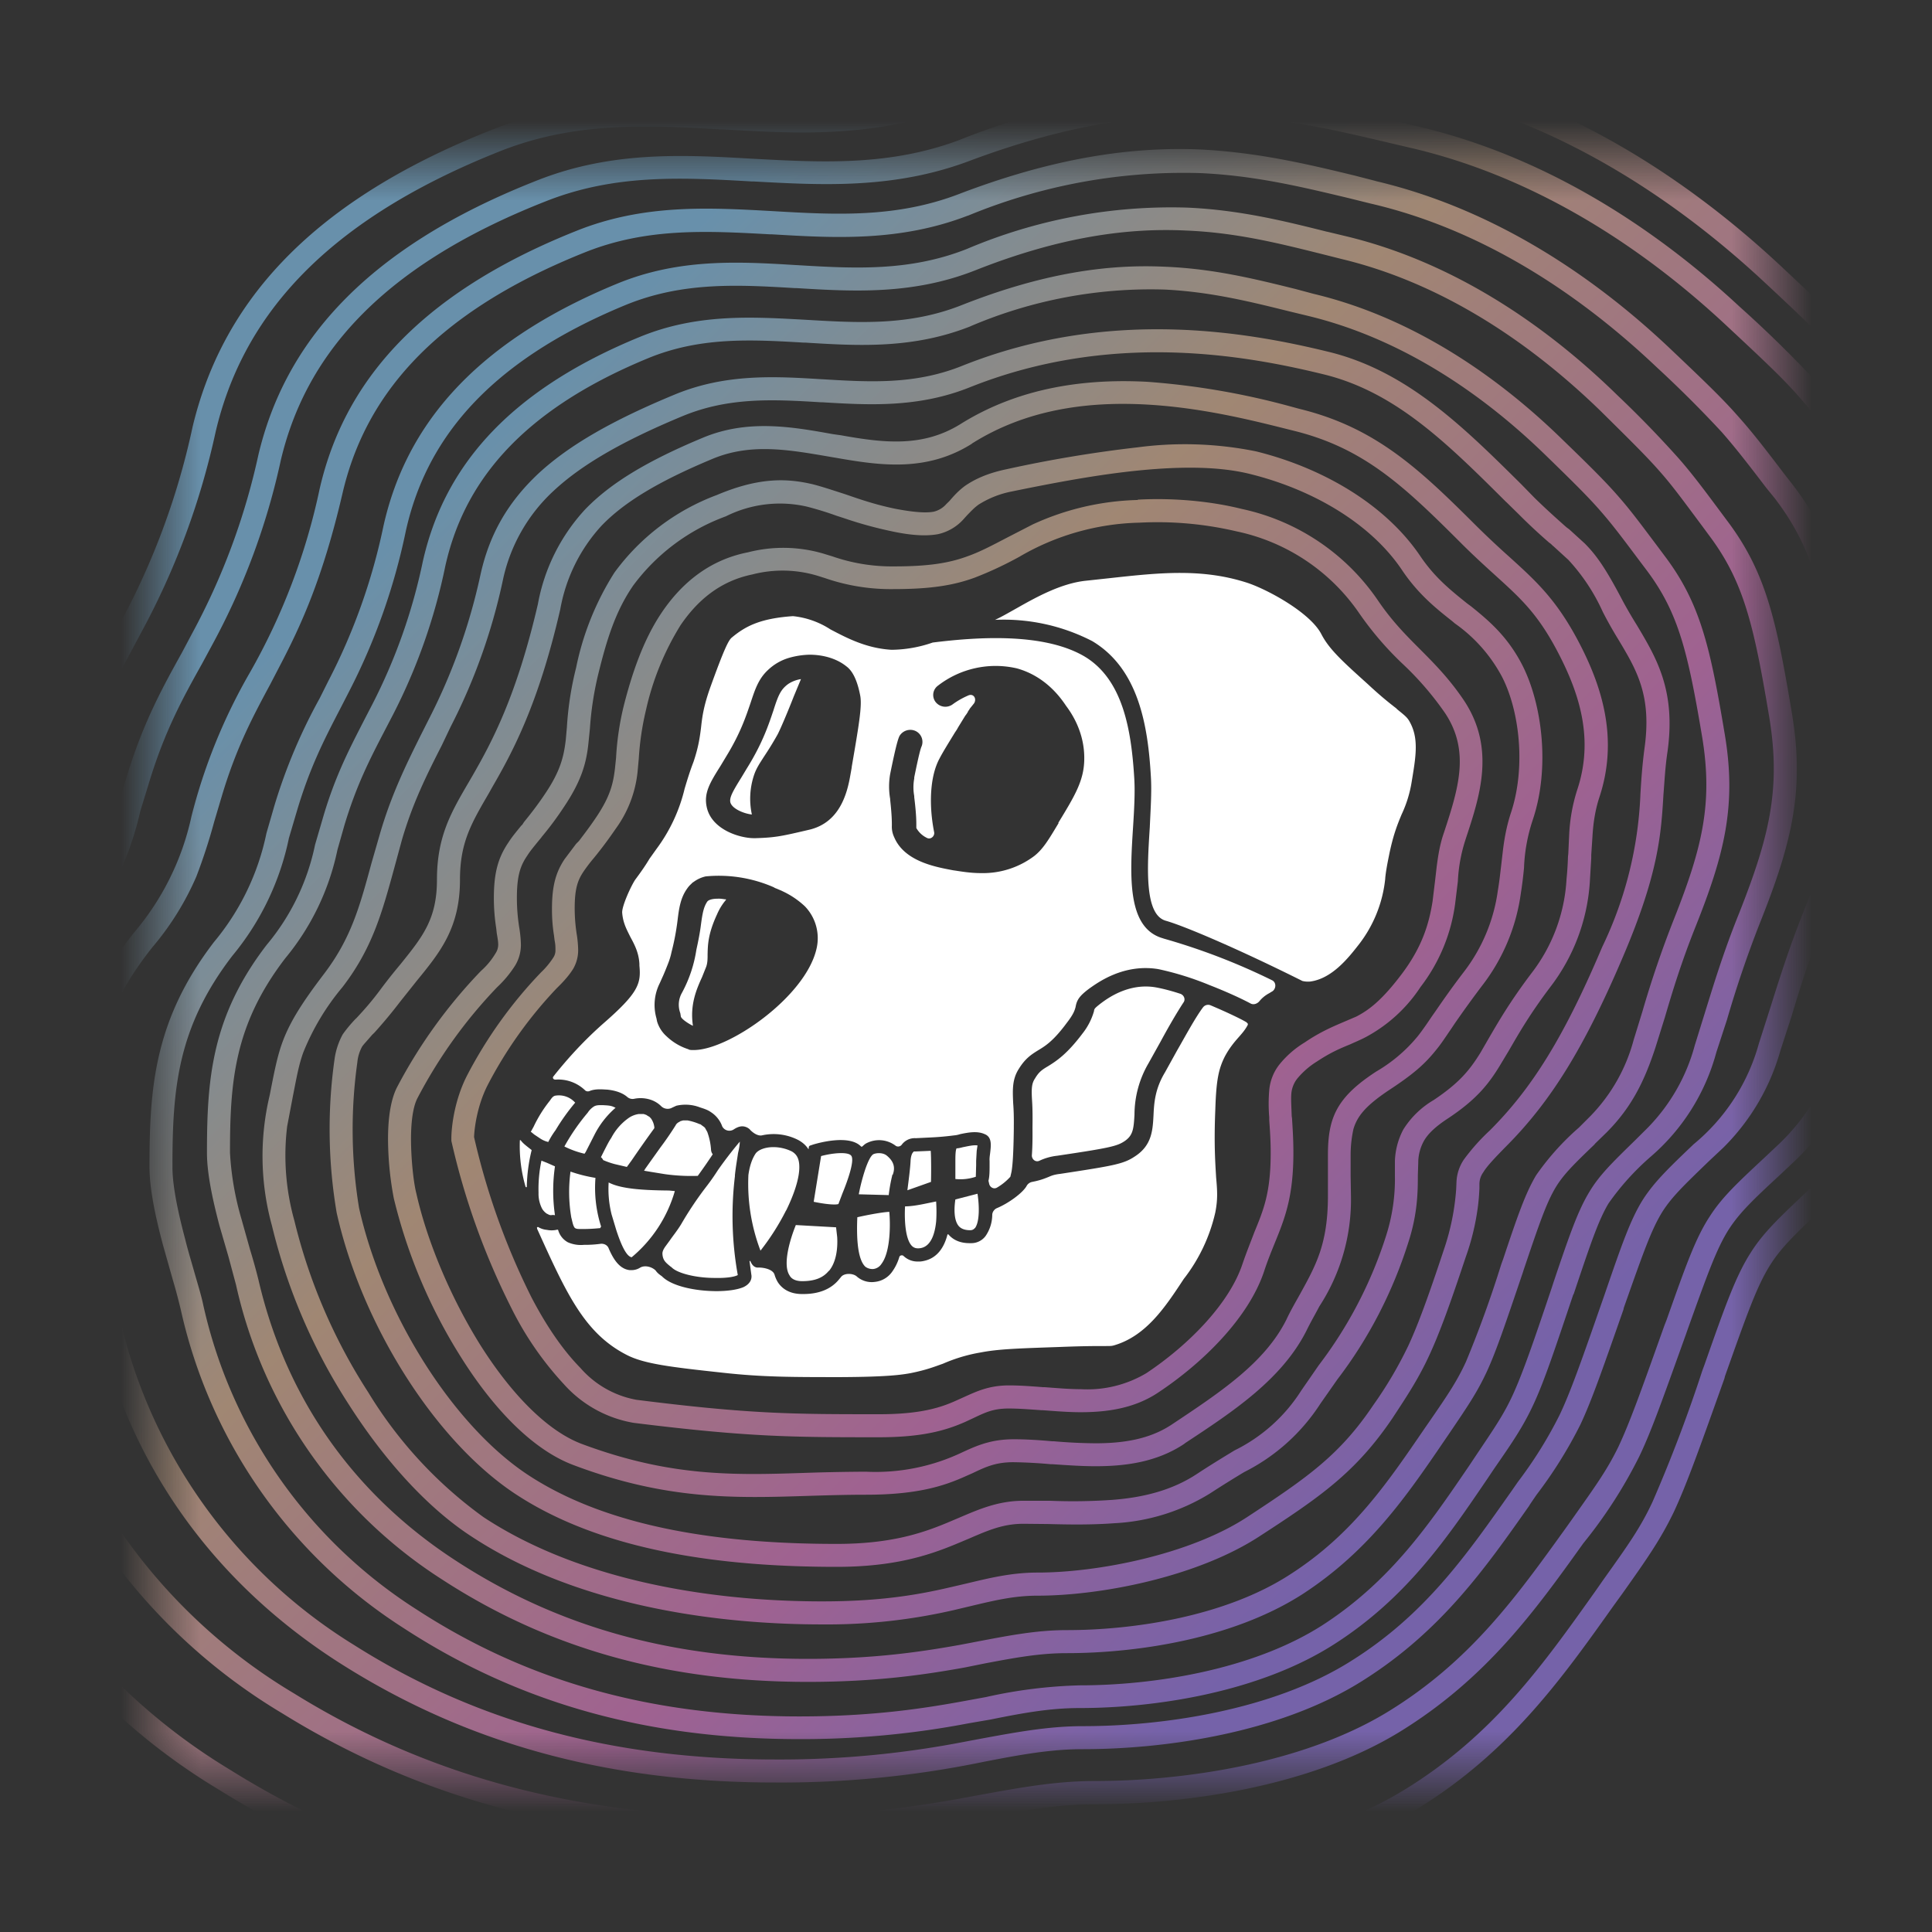 <svg xmlns="http://www.w3.org/2000/svg" xmlns:xlink="http://www.w3.org/1999/xlink" width="24" height="24" viewBox="0 0 24 24"><rect x="0" y="0" width="24" height="24" fill="#333333" stroke="none"/><mask id="tokenBrandedApe0" width="20" height="20" x="2" y="2" maskUnits="userSpaceOnUse" style="mask-type:luminance"><path fill="#fff" d="M22 2H2v20h20z"/></mask><g fill="none"><g mask="url(#tokenBrandedApe0)"><path fill="#fff" d="M17.536 9.714a1.5 1.5 0 0 1-.125.404c-.05.121-.107.257-.16.528c-.022.108-.036.19-.043.261v.007a1.6 1.6 0 0 1-.325.815c-.125.16-.332.428-.607.464a.3.3 0 0 1-.097-.007c-.786-.393-1.457-.679-1.693-.747c-.271-.071-.236-.65-.203-1.16c.01-.226.025-.44.014-.625c-.036-.643-.154-1.347-.729-1.69a2.4 2.4 0 0 0-1.207-.264c.079-.036.164-.086.261-.14c.25-.142.56-.314.868-.346l.296-.032c.618-.068 1.15-.125 1.715.06c.257.087.778.372.914.637c.096.185.257.332.578.621c.165.154.275.24.358.304v.003c.114.093.135.107.171.179c.104.203.064.425.014.728m-2.871 2.632c.046.018.064.072.036.108q-.123.188-.286.489l-.147.264a1.27 1.27 0 0 0-.175.64c-.01.178-.018.26-.128.332c-.093.06-.186.082-.832.178a.7.7 0 0 0-.225.064c-.047.018-.09-.021-.09-.067q.01-.13.008-.329v-.029q.003-.18-.004-.303c-.01-.16-.01-.229.036-.297c.05-.085.092-.11.164-.153c.096-.06.229-.143.425-.404a.8.8 0 0 0 .143-.278c.003-.029.007-.036.085-.097c.086-.064.343-.253.675-.2c.086.015.197.043.315.082m-2.554 2.908a.07.07 0 0 1-.053.028q-.1.002-.147-.05c-.068-.078-.057-.24-.043-.332l.275-.071c.022.142.029.346-.032.428zm.022-.958l-.007.125v.054l-.004.143a.6.6 0 0 1-.254.028v-.221c0-.05 0-.136.015-.16c.025 0 .053-.008.082-.015c.053-.01.128-.029.178-.021zm-.504.879c-.014.136-.057.304-.19.329c-.056.01-.085-.004-.106-.022c-.086-.078-.1-.321-.09-.496c.061 0 .14-.011.229-.029l.157-.032c.004.064.007.157 0 .25m-.064-.493l-.293.104c.014-.115.036-.272.04-.375c.006-.072.028-.097.035-.1c0-.004 0-.007.014-.007h.011l.19-.008c.006.086.006.272.003.386m-.479-.09a2 2 0 0 0-.046.254l-.372-.01a2.4 2.4 0 0 1 .083-.318c.032-.09.064-.157.096-.179c.036-.018.121-.025.171.018c.082.068.107.143.072.236zM10.95 15.7a.14.14 0 0 1-.1.064a.15.15 0 0 1-.1-.028c-.114-.107-.107-.45-.1-.615c.154-.035.322-.064.397-.067c.014.139.018.496-.097.646m-.485-.875l-.05.132c-.043.014-.175 0-.307-.028l.092-.568c.15-.04.33-.054.372-.007c.054.057-.057.35-.107.471m-.168.96c-.072.09-.179.13-.332.13c-.104 0-.143-.044-.157-.072c-.086-.129 0-.432.078-.625l.5.028l.014.122c.008.136-.01.31-.103.421z"/><path fill="#fff" d="M14.45 11.657c-.453-.125-.414-.771-.374-1.393c.014-.221.025-.428.014-.6c-.036-.585-.136-1.218-.614-1.507c-.518-.307-1.368-.24-1.89-.175a1.6 1.6 0 0 1-.51.09c-.311-.018-.55-.143-.761-.254a1.05 1.05 0 0 0-.464-.164c-.408.028-.593.125-.765.27c-.039.037-.093.144-.264.619c-.086.243-.1.375-.114.5c-.015.121-.032.24-.093.421c-.047.122-.079.229-.11.332a2.05 2.05 0 0 1-.35.75l-.087.122q-.063.107-.175.257c-.05.071-.17.332-.164.414c.01.125.054.204.1.297c.05.093.107.196.114.339v.021c.022.225-.014.34-.453.722c-.282.25-.482.486-.618.657c-.01.018.004.036.025.036h.01a.48.48 0 0 1 .364.136c.012.01.033.014.051.007c.071-.03.15-.022.225-.018c.09.01.179.035.243.089a.1.1 0 0 0 .086.025a.4.4 0 0 1 .214.014q.072.026.125.079c.036.035.093.04.132.018l.054-.025a.5.5 0 0 1 .296.021c.043.014.093.029.132.057a.35.35 0 0 1 .143.179a.1.1 0 0 0 .146.035c.061-.039.108-.046.158-.024q.03.014.046.035c.036.036.093.075.143.065a.67.67 0 0 1 .45.057c.046.025.093.06.129.117l.003-.024c0-.015.01-.022.021-.025l.033-.011c.071-.022.446-.125.592.021c.004.007.018.007.022 0q.031-.029.046-.036a.34.34 0 0 1 .365.03c.025.017.057.01.075-.012a.2.2 0 0 1 .175-.082l.203-.01q.138-.007.275-.025a.3.3 0 0 0 .072-.015c.1-.021.214-.043.307 0c.09.036.078.136.068.225c-.004.036-.011.072-.008.107v.05c0 .072 0 .143-.014.197l.01.043c.012.039.055.064.094.043a.7.7 0 0 0 .168-.136l.014-.06c.014-.076.025-.226.029-.537v-.032q.002-.163-.008-.286c-.007-.164-.014-.296.072-.428c.082-.132.16-.179.24-.229c.088-.053.188-.114.356-.342c.086-.111.097-.158.107-.193c.015-.086.043-.136.172-.232c.107-.075.428-.311.857-.24q.325.07.632.197c.193.075.382.16.51.228c.037.022.08.007.108-.021a.4.4 0 0 1 .125-.104l.046-.028c.043-.036.043-.107-.007-.133a8 8 0 0 0-1.353-.52m-4.31.136c-.143.596-1.09 1.25-1.522 1.25h-.007a.2.2 0 0 1-.05-.004l-.014-.007a.7.7 0 0 1-.268-.16a.4.4 0 0 1-.118-.186l-.007-.036a.6.6 0 0 1 .04-.436l.035-.078l.01-.022q.037-.086.069-.171c.025-.072.028-.097.035-.125q.048-.187.072-.379c.018-.15.036-.286.121-.403a.3.3 0 0 1 .047-.054l.018-.018l.021-.014a.4.4 0 0 1 .143-.064a1.7 1.7 0 0 1 .846.135c.015.011.032.015.047.022l.05.021l.014.007q.152.071.275.186a.57.57 0 0 1 .143.536m.44-2.264l-.019.107c-.043.246-.143.578-.5.668c-.35.082-.428.1-.678.107h-.018c-.179 0-.525-.107-.586-.383c-.04-.178.04-.307.172-.517l.071-.118c.175-.286.243-.493.3-.66c.054-.162.096-.297.214-.408a.64.64 0 0 1 .265-.154a1 1 0 0 1 .253-.039c.168 0 .336.046.457.143c.054.04.129.125.175.371c.022.129-.018.365-.107.882m2.57.696c-.124.207-.192.321-.3.407a1.06 1.06 0 0 1-.664.214c-.146 0-.271-.025-.346-.035c-.21-.04-.604-.107-.732-.411a.3.3 0 0 1-.029-.143c0-.05 0-.132-.021-.321v-.011a.9.9 0 0 1 0-.31l.003-.015c.075-.368.097-.421.111-.454c.04-.071.129-.1.204-.064a.15.15 0 0 1 .071.193c-.01.021-.032.096-.09.382v.014a.6.6 0 0 0 0 .218v.014c.026.208.026.3.026.35v.033a.3.3 0 0 0 .128.121c.05.029.104-.021.093-.071c-.064-.322-.057-.686.068-.915c.04-.078.118-.203.19-.321l.024-.036l.018-.032l.086-.14l.01-.013l.008-.011l.014-.022l.004-.01l.01-.015l.008-.01v-.004l.057-.071c.035-.058-.008-.125-.072-.097a1 1 0 0 0-.19.107a.154.154 0 0 1-.213-.021a.143.143 0 0 1 .025-.207a1.17 1.17 0 0 1 .982-.215c.357.1.543.365.61.465c.058.078.233.321.226.668c-.004.26-.115.446-.322.785z"/><path fill="#fff" d="m9.95 8.436l-.089.214c-.071.182-.16.393-.2.471a4 4 0 0 1-.171.279c-.05.079-.093.14-.122.225a.93.93 0 0 0-.028.493c-.097-.01-.25-.072-.268-.154c-.01-.057.025-.125.136-.303l.071-.118c.196-.314.271-.547.329-.718c.06-.19.092-.264.189-.332a.4.4 0 0 1 .153-.057m-.185 6.6a3 3 0 0 1-.318.5c-.114-.3-.165-.62-.15-.94c.014-.1.04-.192.09-.267c.035-.047.12-.079.22-.079c.076 0 .158.018.23.054c.035.021.088.06.092.175c.007.153-.068.364-.164.56z"/><path fill="#fff" d="M15.49 12.707q.015.007.01.025c-.031.06-.07.104-.114.154c-.053.06-.114.132-.171.239c-.079.157-.107.3-.118.66c-.018.43 0 .665.01.84c.015.168.022.271-.01.436a2.1 2.1 0 0 1-.393.828c-.228.347-.464.704-.86.822c-.036.01-.036.01-.143.01c-.09 0-.24 0-.522.011c-.514.018-.771.025-.993.068a2 2 0 0 0-.471.14c-.107.038-.207.078-.4.117c-.114.021-.286.047-.868.05c-.607 0-.971 0-1.453-.053c-.665-.072-.997-.111-1.215-.226c-.521-.27-.743-.76-1.107-1.564v-.007c-.007-.007.007-.018.014-.014q.05.03.108.035a.3.3 0 0 0 .117 0h.004c.007-.007.014 0 .018 0a.25.25 0 0 0 .121.154a.4.4 0 0 0 .2.032q.107.001.215-.014c.035 0 .071.014.089.05c.064.153.143.264.264.278h.025a.2.2 0 0 0 .107-.032c.057-.032.143-.01.19.036c.025.036.053.054.078.072c.125.128.429.185.679.185c.139 0 .26-.018.335-.05c.104-.05.104-.125.097-.157l-.022-.164c0-.004.008-.007.011 0c.014.032.036.071.082.078h.022c.071 0 .178.025.196.09q.016.053.043.096c.043.064.129.143.3.143h.014c.193 0 .347-.06.447-.186l.021-.025c.036-.05.143-.05.193-.01a.28.28 0 0 0 .229.07a.3.3 0 0 0 .217-.131a.6.6 0 0 0 .086-.179c.007-.021.036-.025.05-.014a.25.25 0 0 0 .182.071q.034.002.072-.007c.168-.035.253-.171.293-.325c0-.007.01-.007.014-.003c.043.05.121.107.26.107h.022a.22.22 0 0 0 .179-.09a.47.47 0 0 0 .082-.26c0-.036.025-.072.06-.086c.143-.06.315-.186.365-.271a.1.1 0 0 1 .071-.054c.107-.021.157-.043.2-.06c.036-.015.064-.03.15-.04c.654-.1.782-.121.922-.214c.214-.136.225-.325.235-.507c.007-.158.018-.333.143-.54l.15-.271c.097-.168.225-.407.322-.536a.08.08 0 0 1 .096-.025c.221.093.41.186.45.214z"/><path fill="#fff" d="M9.13 14.607c-.05.41-.038.826.035 1.232c-.029.018-.122.04-.286.036c-.24 0-.468-.06-.536-.132l-.014-.01c-.057-.047-.096-.076-.1-.158q-.002-.037.036-.09l.057-.078c.036-.053.09-.118.14-.2q.132-.228.292-.44c.043-.056.093-.12.164-.231q.128-.183.272-.354c0 .04-.01.093-.022.143c-.01.075-.028.168-.039.279zm-.112-3.436v.008a.7.7 0 0 0-.11.178c-.115.247-.115.386-.118.497c0 .057 0 .107-.018.157l-.05.125c-.068.15-.154.343-.114.607c-.054-.025-.14-.082-.15-.114l-.007-.043a.3.3 0 0 1 .021-.254q.136-.252.179-.536q.041-.183.057-.314c.018-.132.032-.214.078-.282c.015-.021.061-.036.129-.036q.037-.002.086.007zm-.185 3.115a.8.8 0 0 0-.047-.225l-.028-.05L8.747 14l-.029-.021l-.014-.011l-.01-.004h-.008v-.003h-.003a.7.7 0 0 0-.143-.043h-.054l-.035.01l-.011.008l-.014.007l-.018.014l-.011.014l-.004.008a4 4 0 0 1-.189.275l-.125.175l-.068.096c0 .007-.007.01-.01.018l.082.014l.178.029q.203.028.407.021q.096-.132.186-.268a.1.1 0 0 1-.021-.053m-.45.51a1.67 1.67 0 0 1-.536.822c-.071-.01-.14-.179-.193-.343l-.057-.19a1.3 1.3 0 0 1-.036-.396c.143.075.393.097.75.1zm-.254-.785l-.003.007q-.143.196-.279.396l-.06.082l-.15-.035a1 1 0 0 1-.144-.05a.1.1 0 0 0-.028-.036l.043-.086c.028-.053.053-.107.085-.153a.7.7 0 0 1 .225-.254a.3.3 0 0 1 .115-.043h.064l.032.011l.01.007l.03.018l.017.018a.23.23 0 0 1 .043.118m-.482-.25a1.1 1.1 0 0 0-.264.339l-.107.21l-.015.022q-.13-.03-.25-.09q.124-.224.29-.42a.25.25 0 0 1 .082-.08c.035-.017.075-.013.114-.013c.043.003.086.003.125.021zm-.182 1.478l-.01.018h-.012a2 2 0 0 1-.242.01c-.029 0-.058-.003-.068-.024c-.018-.029-.025-.079-.036-.118a1.9 1.9 0 0 1-.01-.571q.15.052.31.078c-.016.205.008.412.071.607zM7.143 13.7q-.135.161-.242.34a1 1 0 0 0-.09.146a.3.3 0 0 1-.1-.043l-.075-.05l-.035-.029l-.008-.003l.036-.065q.081-.172.2-.321c.018-.025.036-.057.068-.064a.27.27 0 0 1 .25.089zm-.689.464h.014c.022.032.054.057.09.086l.046.036v.003c-.036.143-.057.3-.06.454c0 .007-.011.007-.015 0a1.8 1.8 0 0 1-.071-.579zm.44.325a2.1 2.1 0 0 0 0 .607a.1.1 0 0 0-.05 0l-.011-.003h-.007l-.036-.018a.2.2 0 0 1-.054-.057a.4.4 0 0 1-.046-.2a1.7 1.7 0 0 1 .036-.4l.071.028z"/><path fill="url(#tokenBrandedApe1)" fill-opacity=".6" d="M17.489.807c-.679-.164-1.4-.335-2.236-.371c-.971-.043-2.096.096-3.514.636c-.936.353-1.832.303-2.757.25c-.922-.054-1.868-.108-2.85.282c-2.382.932-3.393 2.25-3.74 3.7a9.1 9.1 0 0 1-1.025 2.66a8.2 8.2 0 0 0-.85 2.068c-.092.311-.157.532-.246.74c-.118.282-.275.535-.6.942c-.957 1.193-1.032 2.236-1.032 3.447c0 .346.103.793.214 1.193l.157.532c.057.186.107.343.132.464a7.8 7.8 0 0 0 3.572 4.879c1.875 1.171 3.943 1.7 6.321 1.7a14.8 14.8 0 0 0 3.061-.304c.529-.096.964-.178 1.44-.178c1.189 0 2.864-.229 4.074-.979c1.147-.707 1.793-1.618 2.44-2.529l.103-.142c.307-.433.472-.668.64-1.015c.16-.343.32-.793.628-1.657l.007-.029c.279-.785.397-1.12.564-1.385c.143-.225.322-.393.683-.732l.207-.197c.395-.383.683-.864.835-1.393c.058-.157.108-.325.165-.503c.132-.425.285-.91.535-1.504c.504-1.214.715-2.018.508-3.196c-.25-1.436-.422-2.164-1.029-2.94l-.118-.153c-.296-.379-.471-.604-.671-.821c-.222-.25-.479-.493-.975-.958c-1.247-1.167-2.715-2.06-4.315-2.428l-.32-.079zm-5.65.532a8.4 8.4 0 0 1 3.403-.617c.804.035 1.497.2 2.18.36l.328.079c1.543.357 2.964 1.218 4.185 2.36c.5.465.743.704.957.94c.19.214.358.428.658.81l.117.15c.561.715.722 1.376.972 2.815c.193 1.1.003 1.846-.49 3.035a17 17 0 0 0-.546 1.54c-.057.178-.107.34-.16.49a2.9 2.9 0 0 1-.761 1.274l-.2.193c-.36.34-.572.536-.732.79c-.186.289-.318.66-.575 1.392l-.029.079q-.27.828-.618 1.628c-.15.322-.303.536-.614.972l-.097.139c-.65.914-1.264 1.782-2.357 2.457c-1.15.71-2.76.94-3.928.94c-.5 0-.964.085-1.497.178l-.335.064c-.679.118-1.5.236-2.665.236c-2.335 0-4.353-.518-6.175-1.657a7.52 7.52 0 0 1-3.435-4.7c-.029-.122-.083-.297-.143-.497l-.15-.507a4.7 4.7 0 0 1-.204-1.118c0-1.189.072-2.15.968-3.267a4.1 4.1 0 0 0 .643-1.011c.093-.222.164-.464.26-.786l.122-.407c.21-.679.446-1.118.7-1.586l.143-.268a9.4 9.4 0 0 0 .914-2.471c.314-1.34 1.25-2.59 3.56-3.5c.919-.357 1.804-.314 2.73-.26h.02c.915.053 1.865.106 2.855-.269zm5.443.154l.303.071c1.493.343 2.861 1.165 4.022 2.243q.474.424.91.886c.186.204.347.407.622.76l.114.144c.568.714.725 1.389.96 2.714c.19 1.093-.006 1.84-.474 2.957c-.232.55-.375 1-.5 1.386l-.15.471c-.144.49-.414.933-.782 1.286l-.193.182c-.34.314-.5.468-.636.675c-.153.24-.264.55-.525 1.279l-.007.021c-.286.796-.432 1.214-.586 1.532q-.287.573-.692 1.072c-.6.839-1.204 1.678-2.276 2.339c-1.128.693-2.689.903-3.8.903c-.439 0-.846.072-1.335.161l-.322.057c-.835.152-1.683.228-2.532.225c-2.218 0-4.146-.489-5.893-1.571a7.23 7.23 0 0 1-3.325-4.51l-.125-.43a9 9 0 0 1-.143-.489a4.5 4.5 0 0 1-.203-1.107c0-1.114.071-2.082.964-3.186a3.5 3.5 0 0 0 .786-1.55l.118-.392c.203-.658.44-1.086.678-1.515l.129-.243A8.4 8.4 0 0 0 3.21 5.65c.318-1.34 1.268-2.553 3.486-3.418c.918-.357 1.8-.31 2.657-.26c.864.046 1.697.092 2.565-.233a8.1 8.1 0 0 1 3.278-.585c.779.035 1.45.193 2.086.343zm-2.097-.057c-.867-.036-1.878.086-3.164.571c-.929.343-1.81.293-2.66.247h-.022c-.864-.05-1.69-.093-2.54.239c-2.15.84-3.017 1.99-3.31 3.221A8.6 8.6 0 0 1 2.642 8l-.135.25c-.236.422-.457.825-.65 1.454l-.115.375A3.8 3.8 0 0 1 .9 11.743c-.833 1.025-.9 1.91-.9 3.003c0 .283.085.661.189 1.033l.143.468c.053.182.103.346.128.457a6.94 6.94 0 0 0 3.197 4.335c1.696 1.05 3.571 1.529 5.746 1.529c1.086 0 1.85-.107 2.482-.218l.311-.057c.493-.09.929-.168 1.396-.168c1.09 0 2.586-.21 3.654-.864c1.018-.625 1.59-1.425 2.197-2.268l.089-.125c.285-.404.428-.6.571-.893c.143-.303.286-.704.572-1.507l.028-.072c.24-.678.36-1.017.536-1.285c.153-.24.35-.422.682-.732l.19-.179a2.65 2.65 0 0 0 .706-1.175l.147-.446c.125-.393.275-.865.51-1.425c.461-1.093.636-1.782.458-2.797c-.232-1.325-.386-1.932-.904-2.589l-.11-.143a14 14 0 0 0-.611-.743c-.2-.221-.429-.435-.893-.868c-1.136-1.053-2.46-1.846-3.893-2.178l-.307-.072c-.636-.15-1.279-.3-2.029-.332zm1.911.814l-.275-.071c-.579-.14-1.193-.286-1.907-.322c-.829-.035-1.786.09-2.993.55c-.786.304-1.546.261-2.332.215c-.782-.043-1.593-.09-2.429.246c-2.032.81-2.9 1.946-3.189 3.204a7.9 7.9 0 0 1-.868 2.285a7 7 0 0 0-.725 1.786a3.3 3.3 0 0 1-.714 1.443c-.818 1.035-.882 1.94-.882 2.982c0 .303.09.69.182 1.036l.132.457c.05.16.09.296.114.396c.454 1.929 1.607 3.314 3.036 4.218c1.596 1.01 3.357 1.468 5.382 1.468a12.4 12.4 0 0 0 2.607-.26c.447-.086.815-.154 1.215-.154c1.014 0 2.439-.197 3.471-.847c.979-.614 1.529-1.4 2.079-2.182v-.003l.085-.125a5.5 5.5 0 0 0 .547-.875c.14-.297.275-.686.535-1.429l.004-.021c.24-.679.34-.968.479-1.193c.121-.19.271-.332.578-.629l.179-.168a2.74 2.74 0 0 0 .71-1.207l.143-.44c.107-.36.24-.778.45-1.292c.429-1.043.607-1.74.432-2.76c-.21-1.24-.357-1.869-.875-2.54l-.103-.132c-.25-.329-.4-.522-.572-.714c-.189-.215-.403-.422-.825-.822c-1.057-1.007-2.307-1.778-3.674-2.1zm-5.071.429a7 7 0 0 1 2.878-.529c.679.029 1.268.172 1.847.31l.278.069c1.307.303 2.51 1.046 3.547 2.028q.42.387.81.807c.161.183.304.365.557.697l.104.128c.468.611.607 1.179.822 2.415c.16.946 0 1.585-.418 2.607c-.215.525-.35.964-.465 1.328l-.135.422a2.47 2.47 0 0 1-.811 1.253c-.307.293-.486.465-.629.686c-.157.25-.268.572-.485 1.204l-.025.071c-.261.75-.393 1.122-.525 1.4q-.22.44-.518.832l-.082.118c-.554.786-1.072 1.536-2 2.114c-.968.608-2.332.804-3.322.804c-.428 0-.828.075-1.275.157l-.286.054a12 12 0 0 1-2.26.203c-1.979 0-3.686-.443-5.232-1.421a6.46 6.46 0 0 1-2.908-4.043c-.025-.107-.07-.257-.12-.429q-.067-.21-.126-.435c-.096-.347-.175-.7-.175-.961c0-1.021.064-1.846.821-2.8a3.5 3.5 0 0 0 .547-.879a7 7 0 0 0 .221-.678l.104-.35c.178-.586.378-.96.593-1.36l.121-.233c.264-.504.532-1.09.775-2.132c.264-1.147 1.054-2.218 3.01-3c.772-.31 1.522-.268 2.308-.225h.021c.775.046 1.586.093 2.43-.232zm4.464.2l.25.06c1.246.304 2.386 1.025 3.354 1.972q.392.372.753.775c.157.178.293.357.521.664l.093.125c.475.632.607 1.225.8 2.386c.161.957-.003 1.614-.393 2.593q-.235.597-.414 1.214l-.132.404a2.6 2.6 0 0 1-.81 1.292q-.301.26-.53.586c-.124.21-.217.482-.431 1.122l-.008.014c-.235.7-.357 1.064-.485 1.343c-.129.282-.26.475-.5.821l-.079.118c-.5.736-1 1.475-1.893 2.05c-.946.61-2.25.8-3.175.8c-.364 0-.696.06-1.107.143l-.268.046a11 11 0 0 1-2.107.197c-1.85 0-3.457-.429-4.914-1.379a6.32 6.32 0 0 1-2.768-3.954a7 7 0 0 0-.1-.375l-.121-.428c-.086-.322-.168-.686-.168-.972c0-.978.057-1.825.803-2.796c.325-.39.548-.853.65-1.35l.1-.346q.21-.694.561-1.329l.107-.214a7.5 7.5 0 0 0 .686-1.929c.264-1.178 1.057-2.25 2.907-3.01c.768-.315 1.51-.272 2.218-.229h.003c.718.043 1.404.082 2.118-.2a6.5 6.5 0 0 1 2.736-.514c.65.028 1.214.168 1.74.3zm-1.754-.015c-.714-.035-1.553.072-2.617.493c-.776.307-1.518.265-2.222.222h-.021c-.715-.043-1.393-.079-2.097.207C6 4.518 5.282 5.518 5.042 6.593a7.8 7.8 0 0 1-.707 2l-.11.214c-.197.379-.379.732-.54 1.279l-.096.325a3.35 3.35 0 0 1-.704 1.464c-.685.893-.743 1.66-.743 2.621c0 .243.072.572.158.897c.035.143.078.282.114.41c.046.161.09.304.11.404a6.04 6.04 0 0 0 2.65 3.786c1.404.914 2.958 1.329 4.758 1.329c.9 0 1.535-.097 2.057-.193l.257-.047a6 6 0 0 1 1.168-.146c.9 0 2.14-.186 3.018-.75c.843-.547 1.318-1.243 1.821-1.982l.072-.108c.239-.357.357-.524.475-.785c.117-.26.239-.607.475-1.31l.021-.065c.2-.593.304-.893.447-1.129c.128-.214.292-.371.57-.643l.158-.157c.278-.285.479-.636.582-1.021l.122-.393c.107-.343.228-.75.428-1.246c.379-.958.522-1.554.375-2.44c-.193-1.16-.321-1.689-.75-2.26l-.09-.122c-.231-.31-.356-.482-.506-.653c-.165-.19-.357-.379-.74-.758c-.942-.917-2.035-1.61-3.224-1.896l-.254-.064c-.529-.132-1.06-.265-1.679-.29m1.354.725c-.49-.121-1.007-.25-1.607-.275c-.704-.035-1.51.072-2.532.475c-.657.261-1.286.222-1.95.183c-.658-.036-1.343-.079-2.054.214c-1.714.703-2.446 1.69-2.693 2.786a7 7 0 0 1-.628 1.778l-.1.193c-.179.35-.365.7-.518 1.232l-.093.318c-.094.457-.3.885-.6 1.243c-.69.896-.743 1.682-.743 2.585c0 .265.075.6.154.9l.114.393l.093.347a5.85 5.85 0 0 0 2.56 3.66c1.347.876 2.836 1.272 4.543 1.272c.854 0 1.457-.09 1.95-.179l.247-.05c.375-.071.682-.128 1.018-.128c.857 0 2.06-.172 2.935-.736c.822-.536 1.29-1.218 1.75-1.893l.075-.11c.218-.322.34-.5.461-.761c.118-.257.232-.597.45-1.24l.004-.014c.2-.593.285-.839.4-1.032c.1-.164.225-.286.485-.536v-.003l.147-.143c.321-.322.475-.654.607-1.054l.118-.378c.093-.318.203-.679.378-1.118c.361-.904.515-1.51.365-2.4c-.179-1.071-.3-1.618-.74-2.204L20.6 6.8c-.215-.286-.336-.45-.479-.614c-.16-.186-.346-.372-.7-.714c-.893-.875-1.95-1.547-3.104-1.822zm-4.036.465a5.7 5.7 0 0 1 2.414-.457c.572.028 1.061.15 1.55.271l.236.057c1.09.264 2.1.9 2.968 1.75c.357.347.532.522.682.697c.136.157.254.314.468.6l.086.114c.393.525.51 1.007.69 2.082c.131.81 0 1.36-.35 2.243q-.224.567-.394 1.153l-.11.357c-.095.356-.28.68-.536.943l-.143.143q-.303.264-.532.593c-.132.222-.229.5-.41 1.043l-.022.06q-.192.618-.44 1.215c-.107.232-.214.393-.435.714l-.072.104c-.464.678-.896 1.321-1.675 1.821c-.807.525-1.95.693-2.778.693c-.365 0-.7.064-1.079.136l-.24.046c-.481.086-1.063.175-1.896.175c-1.66 0-3.093-.382-4.385-1.228c-1.15-.75-2.072-1.893-2.44-3.483a7 7 0 0 0-.103-.37L3 15.145a3.6 3.6 0 0 1-.143-.825c0-.882.053-1.589.685-2.414a3.1 3.1 0 0 0 .65-1.35l.086-.303c.15-.5.318-.825.5-1.175l.104-.2a7.2 7.2 0 0 0 .65-1.847c.221-.989.882-1.907 2.521-2.582c.643-.264 1.268-.232 1.929-.193h.021c.65.04 1.336.082 2.054-.203zm-.107.493c1.829-.733 3.554-.422 4.564-.175c.972.239 1.672.935 2.386 1.642l.168.172c.157.153.275.257.371.343l.029.025l.029.021l.192.175c.15.15.268.322.475.718c.058.107.115.204.175.3c.24.404.486.807.379 1.571c-.029.193-.036.358-.05.529c-.029.49-.06.979-.5 2.01c-.486 1.143-.904 1.811-1.457 2.365c-.157.16-.24.25-.282.321a.25.25 0 0 0-.047.14v.057c-.003.057-.007.143-.021.243a3 3 0 0 1-.15.614c-.193.582-.322.936-.45 1.214c-.132.286-.265.49-.46.786c-.454.671-.894.975-1.647 1.464c-.786.514-1.99.74-2.758.74c-.292 0-.528.057-.828.128l-.197.047a7 7 0 0 1-1.653.182c-1.514 0-3.154-.297-4.364-1.097c-.547-.357-1.079-.95-1.515-1.632a7.2 7.2 0 0 1-.957-2.225a3.25 3.25 0 0 1-.028-1.618c.05-.253.085-.446.146-.625c.09-.26.236-.5.536-.893c.328-.435.435-.821.582-1.364l.107-.371c.14-.479.321-.85.51-1.229l.108-.214a7.3 7.3 0 0 0 .628-1.764c.108-.497.333-.9.722-1.265c.386-.357.928-.664 1.686-.978c.635-.265 1.25-.229 1.835-.193h.004c.593.036 1.15.068 1.732-.164m4.496.103c-.992-.243-2.646-.536-4.392.16c-.643.258-1.258.222-1.836.187h-.018c-.59-.036-1.143-.065-1.714.171c-.74.307-1.25.6-1.6.925a2.1 2.1 0 0 0-.636 1.118a7.3 7.3 0 0 1-.65 1.821l-.107.225c-.193.379-.364.722-.497 1.179l-.096.353c-.15.547-.271.993-.643 1.475a3 3 0 0 0-.486.811c-.057.157-.085.322-.132.56l-.068.358a3 3 0 0 0 .09 1.171c.184.758.494 1.478.918 2.133a5.3 5.3 0 0 0 1.432 1.55c1.143.753 2.718 1.046 4.207 1.046c.74 0 1.207-.086 1.59-.175l.185-.043c.3-.071.571-.14.903-.14c.736 0 1.883-.22 2.6-.689c.75-.492 1.15-.77 1.568-1.392a5 5 0 0 0 .436-.74c.122-.264.247-.607.44-1.189q.125-.365.153-.75l.004-.093a.54.54 0 0 1 .092-.278q.144-.196.322-.361c.518-.518.918-1.15 1.396-2.279a4.8 4.8 0 0 0 .475-1.9c.01-.171.022-.35.05-.564c.093-.657-.093-.971-.325-1.357a5 5 0 0 1-.193-.343a2.4 2.4 0 0 0-.428-.646l-.172-.157h-.003v-.004c-.022-.014-.036-.036-.06-.05a7 7 0 0 1-.383-.357l-.15-.147l-.004-.003c-.732-.729-1.375-1.368-2.268-1.586m-.3.429l-.107-.029a9.3 9.3 0 0 0-1.782-.307c-.75-.04-1.582.06-2.328.529c-.465.285-.94.232-1.479.135l-.1-.014c-.5-.09-1.057-.19-1.618.046c-.686.286-1.143.561-1.46.89a2.35 2.35 0 0 0-.586 1.175c-.265 1.143-.572 1.714-.81 2.128l-.05.086c-.222.379-.394.678-.394 1.21c0 .49-.178.708-.453 1.05a7 7 0 0 0-.233.293c-.128.175-.228.283-.3.361l-.017.018l-.011.01q-.091.096-.157.19a.9.9 0 0 0-.1.3a6.2 6.2 0 0 0 .025 1.914c.31 1.386 1.214 2.822 2.203 3.483c1.107.739 2.636.917 4.008.917c.707 0 1.132-.139 1.47-.278l.172-.072c.247-.107.429-.185.679-.185l.303.003c.261.007.547.011.825-.01a2.5 2.5 0 0 0 1.186-.368c.165-.107.304-.193.429-.268c.386-.194.712-.487.946-.85l.21-.3c.39-.51.686-1.085.88-1.697c.117-.357.12-.635.12-.842l.005-.15a.56.56 0 0 1 .067-.268c.043-.079.125-.168.286-.275c.36-.236.518-.429.668-.679l.107-.178c.118-.204.254-.443.51-.783c.293-.38.465-.839.494-1.317l.017-.286v-.04l.015-.228c.01-.175.035-.332.085-.486c.243-.728.03-1.378-.239-1.9c-.285-.553-.543-.785-.878-1.089a11 11 0 0 1-.4-.375c-.715-.714-1.258-1.232-2.208-1.464m-4.07.432c.678-.429 1.446-.525 2.163-.486c.668.036 1.279.186 1.733.3l.1.025c.87.214 1.364.679 2.078 1.393c.164.164.307.293.429.404c.321.292.535.482.793.985c.257.5.432 1.057.225 1.679q-.087.272-.1.557l-.011.236l-.004.039a4 4 0 0 1-.018.278a2.1 2.1 0 0 1-.435 1.168c-.268.354-.418.615-.536.818l-.097.168c-.132.214-.26.375-.582.59a1.1 1.1 0 0 0-.378.367a.9.9 0 0 0-.104.393v.179a2.3 2.3 0 0 1-.107.739a5.3 5.3 0 0 1-.84 1.618l-.217.314c-.203.32-.49.576-.829.743c-.128.078-.282.171-.468.293c-.314.207-.678.293-1.05.321a7 7 0 0 1-.778.011h-.325c-.314 0-.557.107-.807.214l-.154.065c-.31.128-.7.257-1.36.257c-1.361 0-2.815-.179-3.85-.868c-.918-.614-1.786-1.982-2.083-3.307a6 6 0 0 1-.021-1.807a.5.5 0 0 1 .06-.197c.026-.036.061-.071.122-.143l.029-.028a6 6 0 0 0 .321-.386l.207-.26c.286-.35.536-.654.536-1.254c0-.457.136-.693.357-1.072l.046-.082c.25-.432.572-1.028.843-2.207c.069-.388.247-.75.515-1.04c.275-.285.692-.542 1.367-.824c.48-.204.954-.118 1.472-.029l.082.014c.536.093 1.114.179 1.679-.178zm2.06.046c.49-.065.987-.048 1.471.05c.836.207 1.615.665 2.047 1.311c.178.26.371.414.571.575l.054.04c.221.178.453.374.635.728c.25.49.347 1.286.129 1.928c-.063.19-.1.39-.107.59a5 5 0 0 1-.04.321c-.058.42-.225.816-.485 1.15q-.177.234-.343.475l-.04.06c-.067.097-.12.18-.178.25c-.143.18-.282.304-.593.508c-.293.196-.393.325-.44.482a1.5 1.5 0 0 0-.035.322v.264l.004.243a2.43 2.43 0 0 1-.393 1.375c-.05.096-.107.193-.157.296c-.304.607-.91 1.007-1.507 1.4l-.018.014c-.34.225-.729.275-1.097.275c-.185 0-.367-.014-.539-.025h-.018a6 6 0 0 0-.464-.025c-.214 0-.336.054-.507.136l-.122.054c-.246.107-.571.214-1.203.214c-.243 0-.475.007-.704.014c-.91.029-1.764.057-2.928-.382c-.525-.196-1.015-.729-1.4-1.343a6.6 6.6 0 0 1-.833-1.971a4 4 0 0 1-.07-.636c-.008-.25.01-.54.106-.736a6.3 6.3 0 0 1 1.047-1.453a.9.9 0 0 0 .178-.214a.2.2 0 0 0 .036-.111c0-.04-.007-.079-.018-.143l-.007-.064a2.4 2.4 0 0 1-.029-.375c0-.322.057-.504.179-.686c.046-.072.1-.136.16-.21l.015-.015l.021-.032c.075-.093.161-.2.261-.35c.19-.282.232-.46.257-.668l.014-.157a4 4 0 0 1 .115-.743c.085-.419.246-.818.475-1.179c.32-.439.762-.774 1.271-.964c.507-.214.85-.214 1.186-.136c.132.033.264.079.4.122l.082.028c.168.058.347.115.56.158c.244.046.38.05.465.035a.3.3 0 0 0 .16-.096l.037-.036c.046-.053.107-.125.196-.19c.118-.081.275-.156.514-.206a16 16 0 0 1 1.629-.272m.028.286c-.514.05-1.064.154-1.6.264a1.2 1.2 0 0 0-.403.161c-.06.043-.097.086-.143.132l-.054.06a.6.6 0 0 1-.31.176c-.14.025-.322.018-.572-.036a5 5 0 0 1-.596-.164l-.09-.029a4 4 0 0 0-.37-.114a1.5 1.5 0 0 0-1.005.121a2.5 2.5 0 0 0-1.15.858c-.225.325-.332.685-.432 1.089a4 4 0 0 0-.107.69l-.018.178c-.025.246-.085.468-.303.793a4 4 0 0 1-.275.371l-.01.014l-.03.036c-.057.071-.107.129-.142.186c-.083.121-.129.242-.129.525q0 .194.032.385q.016.104.018.197a.5.5 0 0 1-.071.257a1.4 1.4 0 0 1-.225.271c-.394.41-.727.875-.99 1.379c-.064.125-.085.35-.078.596c.007.24.035.468.064.582c.132.59.421 1.286.793 1.883c.378.6.825 1.067 1.26 1.232c1.108.414 1.9.39 2.8.36q.354-.012.733-.014a2.5 2.5 0 0 0 1.193-.239c.178-.082.357-.164.643-.164c.15 0 .314.01.478.025h.021q.26.023.518.025c.343 0 .668-.05.94-.229c.617-.41 1.16-.771 1.428-1.303c.057-.122.118-.225.172-.322c.196-.357.346-.621.346-1.221v-.507c0-.143.01-.272.043-.393c.071-.254.24-.436.557-.643c.201-.117.38-.27.525-.45c.05-.065.1-.136.164-.232l.043-.061c.086-.125.197-.286.35-.486c.23-.296.379-.649.429-1.021c.018-.104.028-.2.04-.3l.02-.172c.018-.16.047-.321.1-.485c.193-.572.108-1.286-.114-1.707a1.9 1.9 0 0 0-.557-.636l-.025-.018l-.029-.025c-.203-.16-.428-.34-.628-.64c-.382-.567-1.09-.992-1.882-1.189c-.382-.096-.857-.096-1.372-.046m-.028.364c.46-.025.921.022 1.293.115a2.74 2.74 0 0 1 1.689 1.132c.171.253.34.425.518.603c.178.179.368.368.553.643c.397.597.197 1.193.025 1.714l-.007.022q-.081.251-.093.514l-.035.286a2.16 2.16 0 0 1-.429 1.025c-.17.26-.404.474-.678.621c-.068.036-.13.061-.193.09c-.122.05-.243.1-.415.214a1 1 0 0 0-.246.214a.35.35 0 0 0-.072.179c-.007.071 0 .157.004.285l.004.029c.007.118.017.257.017.425c0 .553-.107.818-.232 1.125c-.043.107-.089.218-.132.35c-.193.579-.76 1.136-1.307 1.5c-.3.204-.646.25-.971.25c-.161 0-.322-.014-.475-.025h-.015c-.143-.01-.278-.021-.403-.021c-.19 0-.286.046-.436.117l-.107.05c-.222.097-.507.19-1.064.19c-1.072 0-1.618 0-3.054-.179a1.5 1.5 0 0 1-.868-.482a4 4 0 0 1-.65-.943a9 9 0 0 1-.746-2.078v-.029c0-.136.035-.468.193-.779c.244-.47.554-.903.921-1.285a1 1 0 0 0 .154-.186a.16.16 0 0 0 .025-.093c0-.036 0-.068-.011-.121l-.007-.058a2 2 0 0 1-.025-.335c0-.286.05-.454.157-.614l.143-.19l.035-.035c.065-.086.14-.183.225-.311c.165-.25.2-.404.222-.586l.014-.136a3.5 3.5 0 0 1 .1-.664c.093-.36.229-.786.464-1.136c.24-.357.583-.657 1.075-.753a1.76 1.76 0 0 1 .965.025l.082.025c.247.086.506.128.768.125c.436 0 .686-.043.91-.125c.161-.057.308-.136.5-.236l.311-.16a3.3 3.3 0 0 1 1.307-.304zm.014.286c-.52.013-1.03.158-1.479.421a4.5 4.5 0 0 1-.557.261c-.264.097-.55.143-1.007.143a2.5 2.5 0 0 1-.853-.136l-.079-.025a1.5 1.5 0 0 0-.825-.021c-.4.082-.682.321-.893.632c-.2.323-.345.678-.428 1.05a3.5 3.5 0 0 0-.09.607l-.014.154a1.45 1.45 0 0 1-.271.714c-.093.136-.172.24-.24.325l-.035.043a2 2 0 0 0-.125.164c-.072.107-.111.21-.111.457q0 .17.028.34q.013.087.015.175a.46.46 0 0 1-.06.235q-.066.109-.205.243c-.344.362-.635.77-.864 1.214c-.125.25-.16.522-.164.636c.157.69.397 1.36.714 1.993c.179.343.382.646.607.875c.18.207.426.347.697.396c1.418.179 1.95.179 3.014.179h.007c.515 0 .765-.086.947-.168l.089-.04c.157-.07.314-.15.571-.15c.136 0 .279.011.422.022h.018c.153.011.303.025.453.025a1.43 1.43 0 0 0 .814-.2c.525-.35 1.03-.864 1.193-1.357c.054-.157.104-.278.147-.393c.118-.286.203-.496.203-.989c0-.157-.01-.286-.018-.404v-.035a2 2 0 0 1 0-.336a.6.6 0 0 1 .122-.314a1.2 1.2 0 0 1 .318-.279c.193-.132.357-.2.49-.257l.15-.064c.153-.079.317-.197.574-.54c.25-.335.332-.621.375-.893l.032-.264l.018-.157c.018-.14.04-.286.09-.428c.181-.55.328-1.015.017-1.486a3.8 3.8 0 0 0-.518-.604a4 4 0 0 1-.553-.643A2.46 2.46 0 0 0 15.357 6.6a4.3 4.3 0 0 0-1.207-.107z"/></g><defs><linearGradient id="tokenBrandedApe1" x1="2.714" x2="22" y1="2.179" y2="21.464" gradientUnits="userSpaceOnUse"><stop offset=".17" stop-color="#8CCFFC"/><stop offset=".4" stop-color="#EABF9E"/><stop offset=".63" stop-color="#E882CF"/><stop offset=".81" stop-color="#A182F9"/></linearGradient></defs></g></svg>